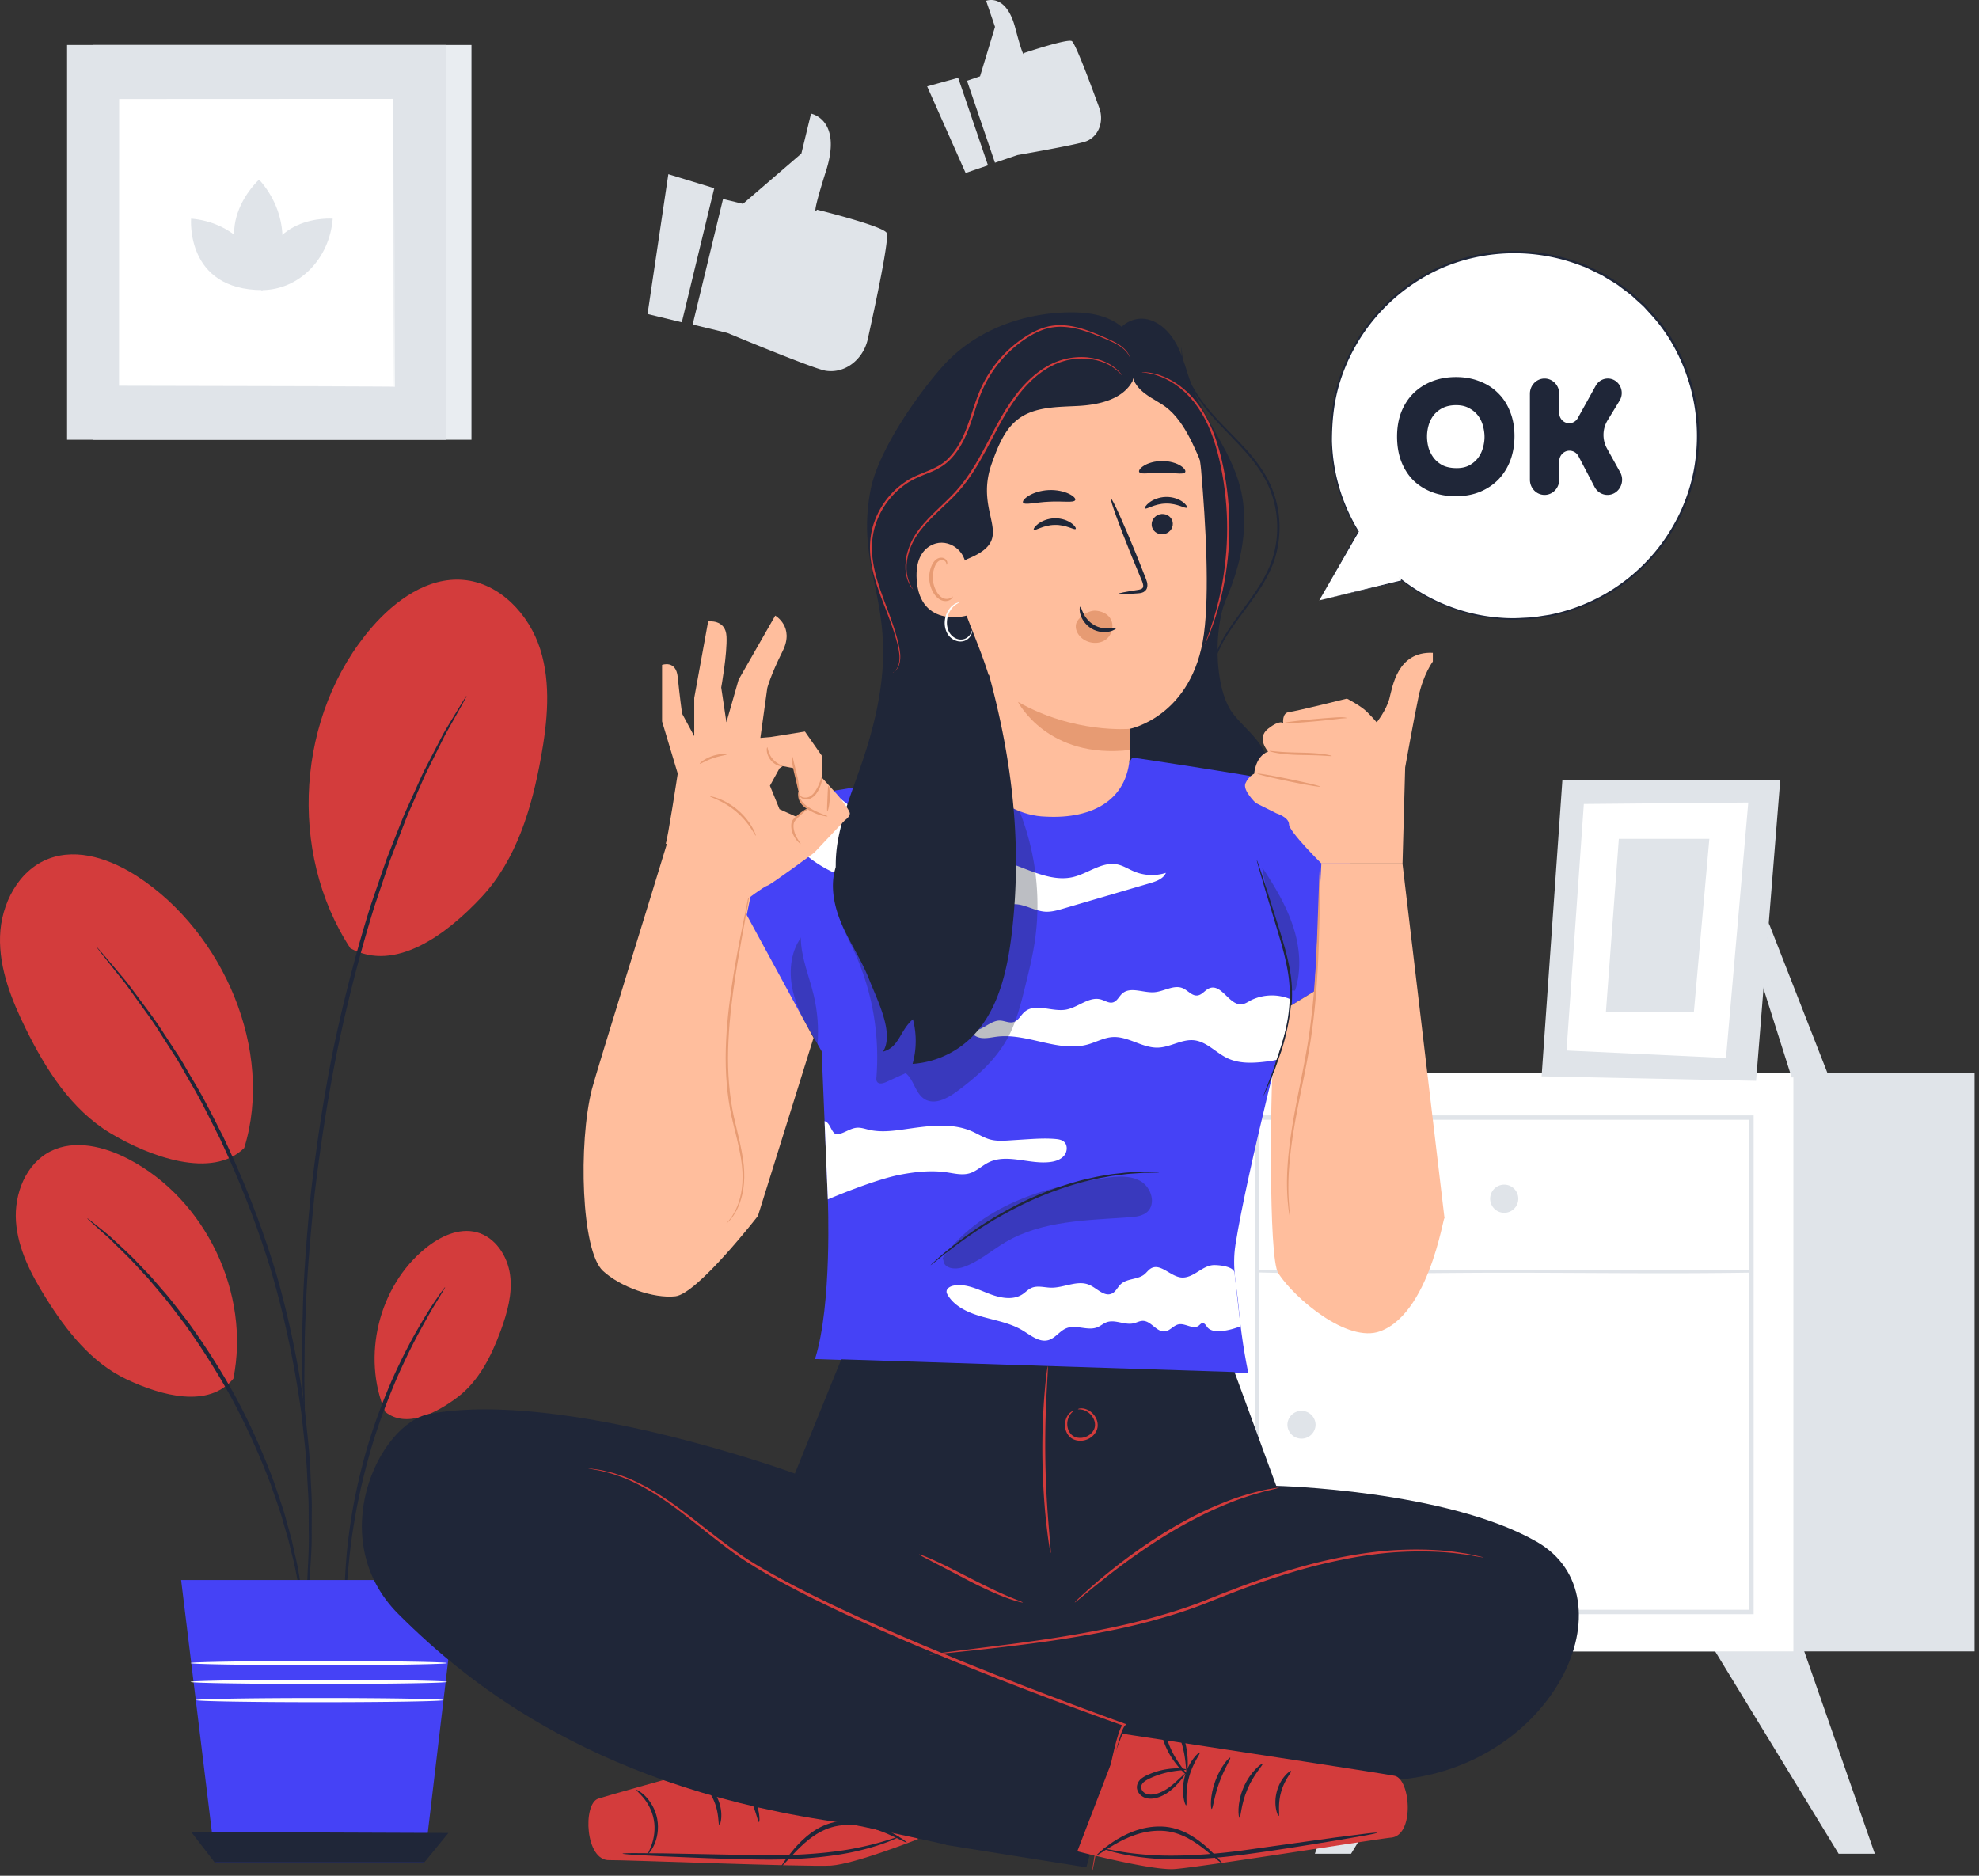 <svg width="422" height="400" fill="none" xmlns="http://www.w3.org/2000/svg"><rect width="100%" height="100%" fill="#333333" stroke="none"/><path d="M154.165 42.437l4.263 1.035 12.45-10.718 2.061-8.517s6.691 1.186 3.219 12.15c-3.473 10.963-1.948 8.328-1.948 8.328s13.993 3.444 14.859 4.94c.631 1.092-2.353 15.085-4.028 22.67-.847 3.812-4.027 6.785-7.773 6.823-.536 0-1.054-.038-1.553-.16-3.491-.847-20.646-7.999-20.646-7.999L147.7 69.21l6.475-26.763-.01-.01zm-11.65-5.289l-4.432 29.813 7.303 1.77 6.916-28.6-9.787-2.983zm63.682-19.922l2.786-.95 3.19-10.54-1.892-5.562s4.216-1.731 6.193 5.722c1.976 7.453 1.891 5.411 1.891 5.411s9.157-3.077 10.182-2.54c.753.385 4.094 9.381 5.873 14.275.894 2.465.16 5.289-1.948 6.653a4.221 4.221 0 01-.941.47c-2.278.782-14.559 2.9-14.559 2.9l-4.808 1.637-5.957-17.466-.01-.01zm-8.498 1.195l8.206 18.464 4.771-1.628-6.361-18.661-6.616 1.825zm98.114 332.617l-15.433 44.267h7.717l27.008-44.267h-19.292zm88.534 0l15.434 44.267h-7.717l-27.008-44.267h19.291z" fill="#E0E4E9"/><path d="M421.058 228.842H297.742v123.316h123.316V228.842z" fill="#E0E4E9"/><path d="M382.419 228.842H259.103v123.316h123.316V228.842z" fill="#fff"/><path d="M373.949 344.225H267.581V237.857h106.368v106.368zm-105.427-.941h104.486V238.798H268.522v104.486z" fill="#E0E4E9"/><path d="M268.664 271.359c17.438.508 34.96.056 52.407.056 17.466 0 34.951.264 52.408-.028.32 0 .32-.489 0-.489-17.457-.292-34.942-.038-52.408-.028-17.447 0-34.969-.452-52.407.056-.282 0-.282.433 0 .442v-.009zm55.099-15.735a3.005 3.005 0 01-3.002 3.002 3.005 3.005 0 01-3.002-3.002 3.005 3.005 0 013.002-3.002 3.005 3.005 0 013.002 3.002zm-43.233 48.164a3.004 3.004 0 01-3.002 3.002 3.005 3.005 0 01-3.002-3.002 3.003 3.003 0 016.004 0zm96.637-106.961l12.893 32.965-8.018-.037-6.418-20.261 1.543-12.667z" fill="#E0E4E9"/><path d="M333.164 166.365l-4.433 63.164 45.736.96 5.147-64.124h-46.45z" fill="#E0E4E9"/><path d="M337.738 171.447l-3.689 52.577 34 1.599 4.753-54.487-35.064.311z" fill="#fff"/><path d="M345.2 178.881l-2.758 36.965h18.756l3.303-36.965H345.2z" fill="#E0E4E9"/><path d="M100.535 9.594H19.773v84.187h80.762V9.594z" fill="#E9EDF1"/><path d="M95.067 9.594H14.306v84.187h80.761V9.594z" fill="#E0E4E9"/><path d="M84.216 20.915H25.165V82.47h59.051V20.915z" fill="#fff"/><path d="M25.166 82.874s-.527.688-1.478 1.676c-.95.988-2.277 2.333-3.764 3.792a196.814 196.814 0 01-3.85 3.698c-.997.932-1.646 1.487-1.684 1.44-.047-.047.518-.677 1.468-1.666a191.75 191.75 0 013.774-3.801 174.207 174.207 0 013.858-3.708c.998-.932 1.638-1.487 1.685-1.44l-.01.01zm59.041-.15s.688.527 1.676 1.477c.988.95 2.333 2.278 3.792 3.765a196.814 196.814 0 013.698 3.848c.932.998 1.487 1.647 1.44 1.685-.047.047-.677-.518-1.666-1.468a191.75 191.75 0 01-3.801-3.774 173.96 173.96 0 01-3.708-3.858c-.932-.998-1.487-1.638-1.44-1.685l.01.01zm-.16-61.649s.528-.687 1.478-1.675 2.277-2.334 3.764-3.792a196.768 196.768 0 013.85-3.699c.997-.931 1.646-1.487 1.684-1.44.047.048-.518.678-1.468 1.666-.95.988-2.278 2.334-3.774 3.802a174.44 174.44 0 01-3.858 3.708c-.998.931-1.638 1.487-1.685 1.44l.01-.01zm-59.051.151s-.687-.527-1.675-1.478c-.988-.95-2.334-2.277-3.792-3.764a197.054 197.054 0 01-3.699-3.849c-.931-.998-1.487-1.647-1.44-1.684.047-.048.678.517 1.666 1.467.988.951 2.334 2.278 3.802 3.774a174.217 174.217 0 013.708 3.858c.931.998 1.487 1.638 1.44 1.685l-.01-.01z" fill="#E0E4E9"/><path d="M84.047 82.46s0-.103-.01-.3c0-.208 0-.49-.009-.857 0-.762-.009-1.873-.018-3.322-.01-2.908-.029-7.152-.047-12.544-.029-10.775-.057-26.143-.094-44.54l.197.197c-17.184 0-37.379.019-58.882.028l.226-.226-.028 61.555-.188-.188c17.654.037 32.353.075 42.648.094 5.148.019 9.195.038 11.97.047 1.374.01 2.438.019 3.163.019.348 0 .62 0 .818.01.188 0 .283.009.283.009s-.085 0-.264.01c-.188 0-.452 0-.8.008-.724 0-1.769.01-3.124.02-2.767.009-6.795.027-11.933.046-10.323.02-25.07.057-42.77.095h-.189v-.189c0-17.823-.019-38.96-.028-61.554v-.226h.226l58.882.028h.197v.198c-.037 18.444-.075 33.85-.094 44.662-.019 5.374-.038 9.599-.047 12.497-.01 1.43-.019 2.522-.019 3.285 0 .357 0 .64-.01.837 0 .188-.009.273-.009.273l-.047.028z" fill="#E0E4E9"/><path d="M40.75 46.625s-1.261 15.236 15.235 15.236c0-8.131-6.71-14.549-15.235-15.236z" fill="#E0E4E9"/><path d="M70.949 46.635S55.713 45.373 55.713 61.87c8.13 0 14.549-6.71 15.236-15.235z" fill="#E0E4E9"/><path d="M55.251 38.296s-12.45 11.18.678 23.574c6.107-6.475 5.59-16.62-.678-23.574z" fill="#E0E4E9"/><path d="M74.713 202.229c-13.43-20.534-11.472-49.876 4.564-68.443 4.978-5.76 11.933-10.776 19.517-10.126 7.774.668 14.032 7.331 16.394 14.756 2.362 7.434 1.543 15.48.16 23.15-1.948 10.746-5.204 21.738-12.648 29.718-7.453 7.98-18.398 16.177-27.987 10.945zm7.424 98.839c-5.053-11.801-1.393-26.736 8.554-34.847 3.087-2.523 7.124-4.471 10.973-3.445 3.943 1.045 6.559 5.044 7.105 9.091.546 4.046-.612 8.112-2.014 11.942-1.976 5.354-4.649 10.728-9.213 14.163-4.564 3.435-10.944 6.662-15.405 3.105m-32.381-7.058c3.689-18.209-5.9-38.291-22.388-46.864-5.12-2.663-11.415-4.235-16.562-1.656-5.28 2.644-7.811 9.081-7.397 14.972.414 5.891 3.247 11.321 6.38 16.327 4.376 7.011 9.75 13.834 17.222 17.353 7.481 3.529 17.475 6.221 22.745-.141m2.324-49.218c6.427-20.74-4.47-45.895-22.632-57.799-5.637-3.699-12.78-6.268-19.076-3.868C3.926 185.581.218 192.78.012 199.678c-.208 6.898 2.455 13.551 5.505 19.744 4.272 8.667 9.711 17.23 18.002 22.209 8.281 4.978 21.691 9.947 28.57 3.161" fill="#D33C3C"/><path d="M64.99 346.182s-.103-.348-.206-1.007c-.113-.752-.254-1.712-.433-2.889-.085-.64-.188-1.336-.292-2.089-.15-.762-.31-1.59-.48-2.465-.339-1.77-.687-3.793-1.27-5.985a766.869 766.869 0 00-.838-3.454c-.348-1.186-.715-2.428-1.082-3.698-.696-2.579-1.713-5.242-2.672-8.075-2.127-5.599-4.772-11.641-8.009-17.758-3.303-6.079-6.879-11.622-10.37-16.487-1.835-2.371-3.492-4.686-5.251-6.691-.857-1.016-1.685-2.004-2.485-2.945-.837-.904-1.647-1.779-2.418-2.607-1.506-1.694-3.002-3.105-4.292-4.367l-1.788-1.759c-.574-.508-1.1-.97-1.58-1.402-.885-.8-1.61-1.45-2.174-1.958-.49-.452-.744-.706-.725-.734.019-.028.301.179.837.593.593.48 1.356 1.092 2.287 1.835.5.414 1.045.856 1.638 1.346a523.7 523.7 0 011.854 1.712c1.326 1.233 2.851 2.617 4.404 4.292.79.828 1.618 1.684 2.475 2.588a681.16 681.16 0 012.54 2.936c1.798 1.995 3.483 4.31 5.346 6.681 3.548 4.875 7.17 10.437 10.493 16.553 3.265 6.146 5.9 12.244 7.99 17.89.94 2.861 1.947 5.552 2.606 8.149.358 1.29.706 2.532 1.044 3.736.273 1.214.537 2.372.781 3.492.546 2.211.857 4.253 1.149 6.041.14.885.282 1.713.404 2.485.076.762.15 1.468.217 2.108.113 1.195.197 2.155.263 2.917.047.668.066 1.016.038 1.026v-.01z" fill="#1F2638"/><path d="M64.52 349.909s-.018-.141 0-.414c.03-.32.057-.715.086-1.205l.423-4.611c.104-1.007.207-2.117.33-3.322.094-1.214.122-2.55.197-3.971.104-2.851.377-6.089.282-9.684 0-1.797-.018-3.679-.028-5.636-.019-1.958-.207-3.991-.3-6.099-.142-4.215-.716-8.695-1.224-13.41-1.29-9.391-3.303-19.649-6.362-30.16-3.162-10.493-7.067-20.186-11.114-28.769-2.145-4.234-4.103-8.29-6.286-11.913-1.063-1.817-2.014-3.623-3.068-5.28-1.063-1.647-2.08-3.228-3.049-4.733-1.873-3.068-3.868-5.637-5.514-7.962-.838-1.157-1.59-2.249-2.334-3.218-.763-.95-1.459-1.816-2.09-2.607-1.213-1.534-2.164-2.748-2.87-3.632a88.876 88.876 0 00-.734-.96c-.16-.216-.235-.339-.225-.348.009-.01.112.084.291.291.217.245.48.537.8.904.734.866 1.732 2.042 3.002 3.529.65.781 1.374 1.637 2.155 2.569.762.96 1.534 2.042 2.4 3.181 1.684 2.305 3.717 4.856 5.637 7.914.988 1.506 2.023 3.087 3.105 4.724 1.073 1.647 2.042 3.454 3.124 5.27 2.221 3.614 4.207 7.679 6.38 11.923 4.104 8.602 8.047 18.332 11.228 28.862 3.077 10.559 5.072 20.873 6.324 30.312.489 4.743 1.035 9.232 1.148 13.476.084 2.117.254 4.159.254 6.126l-.028 5.656c.056 3.604-.255 6.851-.414 9.702-.095 1.431-.151 2.757-.274 3.971-.15 1.214-.282 2.315-.404 3.322a609.14 609.14 0 01-.593 4.593c-.066.48-.132.875-.179 1.195-.047.263-.075.405-.094.405l.019.009z" fill="#1F2638"/><path d="M99.472 148.457s-.047.141-.17.386c-.15.291-.348.64-.574 1.082-.555.997-1.327 2.371-2.296 4.093-.49.894-1.082 1.864-1.656 2.965-.555 1.11-1.158 2.324-1.798 3.613-.649 1.299-1.336 2.682-2.07 4.151-.696 1.486-1.365 3.086-2.108 4.752-.715 1.675-1.525 3.406-2.268 5.242l-2.23 5.778c-.386.997-.772 2.014-1.177 3.049-.357 1.044-.715 2.117-1.082 3.19-.724 2.164-1.477 4.385-2.249 6.672a338.666 338.666 0 00-7.82 30.33c-2.202 10.898-3.755 21.39-4.894 30.961-.978 9.58-1.703 18.238-1.9 25.521-.189 3.642-.226 6.936-.236 9.834-.047 2.899-.056 5.393.01 7.425.028 1.986.047 3.548.066 4.696v1.224c0 .273-.02.414-.029.414-.019 0-.037-.141-.056-.414-.019-.33-.047-.725-.085-1.224-.056-1.148-.132-2.71-.235-4.696-.122-2.042-.16-4.535-.16-7.434a188.55 188.55 0 01.103-9.853c.123-7.302.781-15.979 1.713-25.597 1.101-9.598 2.626-20.11 4.837-31.045 2.287-10.907 5.016-21.183 7.905-30.406.781-2.286 1.543-4.507 2.287-6.681.376-1.082.743-2.146 1.1-3.2.405-1.035.81-2.051 1.196-3.049l2.287-5.778c.762-1.844 1.59-3.566 2.334-5.241.762-1.657 1.449-3.257 2.164-4.743.753-1.459 1.468-2.833 2.136-4.132.668-1.279 1.29-2.484 1.864-3.585.592-1.092 1.204-2.052 1.722-2.927 1.035-1.694 1.844-3.039 2.437-4.018.263-.414.48-.753.65-1.035.15-.226.234-.348.244-.339l.038.019zm-4.564 126.007c.047.038-.462.922-1.43 2.503-.98 1.572-2.335 3.887-3.906 6.795-1.59 2.898-3.332 6.437-5.082 10.436-1.713 4.018-3.435 8.507-4.931 13.326-1.477 4.827-2.588 9.504-3.444 13.786-.81 4.291-1.365 8.197-1.685 11.49-.33 3.294-.527 5.967-.602 7.811-.094 1.854-.179 2.87-.235 2.87-.057 0-.094-1.025-.104-2.879-.028-1.854.066-4.546.33-7.858.244-3.313.743-7.246 1.515-11.585a128.42 128.42 0 013.397-13.899 129.729 129.729 0 015.035-13.391c1.806-4.009 3.613-7.538 5.288-10.418 1.656-2.879 3.096-5.157 4.17-6.672 1.053-1.524 1.665-2.352 1.712-2.324l-.028.009z" fill="#1F2638"/><path d="M38.623 336.932h58.976l-7.133 60.237H45.973l-7.35-60.237z" fill="#4542F6"/><path d="M40.778 390.666l5.007 6.503h44.681l5.148-6.296-54.836-.207z" fill="#1F2638"/><path d="M95.303 354.652c0 .244-12.243.442-27.329.442-15.085 0-27.337-.198-27.337-.442 0-.245 12.233-.443 27.337-.443s27.329.198 27.329.443zm0 4.009c0 .244-12.243.442-27.329.442-15.085 0-27.337-.198-27.337-.442 0-.245 12.233-.443 27.337-.443s27.329.198 27.329.443zm-.733 3.886c0 .245-11.811.443-26.379.443-14.567 0-26.378-.198-26.378-.443 0-.244 11.81-.442 26.378-.442s26.378.198 26.378.442zm186.753-234.53l8.3-14.633a39.003 39.003 0 01-5.797-20.496c0-21.616 17.523-39.148 39.148-39.148 21.626 0 39.148 17.522 39.148 39.148 0 21.625-17.522 39.148-39.148 39.148-9.024 0-17.334-3.068-23.959-8.197v.019l-17.692 4.169v-.01z" fill="#fff"/><path d="M281.323 128.017c.847-.207 6.428-1.562 17.683-4.291l-.066.188v-.019l-.584-.734.744.565a40.428 40.428 0 008.027 4.781c3.134 1.374 6.71 2.484 10.662 2.992 1.976.245 4.028.395 6.145.292 1.054-.066 2.136-.094 3.219-.188 1.073-.17 2.164-.339 3.275-.509a39.388 39.388 0 0013.043-5.156 39.345 39.345 0 0011.132-10.427c3.087-4.31 5.43-9.411 6.522-14.963a39.464 39.464 0 00-.471-17.212c-1.468-5.722-4.197-11.302-8.29-15.904l-1.581-1.741c-.518-.583-1.139-1.063-1.704-1.6-.593-.508-1.12-1.082-1.75-1.534l-1.854-1.392c-.602-.49-1.261-.876-1.92-1.27-.658-.396-1.308-.8-1.957-1.196-.687-.33-1.374-.668-2.052-.997-.687-.32-1.355-.697-2.07-.923a39.654 39.654 0 00-17.344-2.682c-5.731.405-11.217 2.042-15.932 4.687a39.544 39.544 0 00-11.801 10.04 39.49 39.49 0 00-6.643 12.555c-1.356 4.328-1.723 8.629-1.732 12.61.104 3.99.809 7.679 1.854 10.916a39.81 39.81 0 003.849 8.394l.038.057-.038.056c-5.364 9.307-7.99 13.852-8.404 14.577.405-.734 2.965-5.308 8.206-14.69v.122a40.081 40.081 0 01-3.924-8.422 38.98 38.98 0 01-1.92-11.001c-.019-4.018.348-8.357 1.704-12.733a39.842 39.842 0 016.672-12.694 39.656 39.656 0 0111.913-10.173c4.762-2.682 10.314-4.348 16.111-4.762a39.891 39.891 0 0117.551 2.7c.734.236 1.402.613 2.099.933.687.338 1.383.668 2.079 1.007.659.404 1.327.8 1.986 1.204.668.395 1.336.8 1.948 1.29l1.882 1.401c.64.452 1.176 1.036 1.779 1.553.574.546 1.195 1.035 1.722 1.619l1.6 1.76c4.14 4.658 6.907 10.314 8.394 16.101a39.973 39.973 0 01.461 17.419c-1.11 5.609-3.491 10.775-6.616 15.132a39.53 39.53 0 01-11.274 10.531 39.595 39.595 0 01-13.193 5.185c-1.12.169-2.221.339-3.313.499-1.091.094-2.183.113-3.246.178-2.136.104-4.216-.056-6.202-.31-3.981-.527-7.585-1.666-10.737-3.068a40.304 40.304 0 01-8.056-4.856l.17-.169v.019l.131.15-.188.038a23440.752 23440.752 0 00-17.739 4.056v.009zm-20.028.169c-2.475 6.154-2.399 18.896 1.713 24.11 2.146 2.72 5.072 4.893 6.597 8.008 2.004 4.084 1.148 9.176-1.365 12.968-2.503 3.792-6.446 6.437-10.596 8.31-4.621 2.079-10.276 3.227-14.586.564-3.294-2.033-5.035-5.844-6.089-9.57-2.955-10.437-1.882-21.682 1.186-32.081 3.068-10.399 8.055-20.12 13.005-29.756" fill="#1F2638"/><path d="M275.025 214.603l22.059-13.466s-16.723-32.279-19.273-33.436c-2.551-1.158-36.334-6.155-36.334-6.155-10.286 16.168-23.16 12.187-36.137 1.393-1.158.235-21.578 4.884-26.914 5.581-5.345.696-20.656 25.173-20.656 25.173l17.437 30.49 1.318 31.582s.95 22.463-2.739 34.057l92.422 3.002s-1.393-6.051-2.137-14.596c-.338-3.924-1.411-7.839-.611-12.883 2.55-16.026 11.565-50.751 11.565-50.751v.009z" fill="#4542F6"/><path d="M168.554 178.072c1.383 4.648 13.193 11.537 17.306 8.958 1.308-.818 2.437-2.042 3.952-2.343 1.901-.367 3.699.838 5.543 1.44 4.301 1.421 9.834-.169 12.94 3.134 1.524 1.618 2.503 4.394 4.733 4.329.8-.019 1.534-.452 2.315-.65 2.503-.611 4.922 1.29 7.491 1.468 1.336.094 2.663-.291 3.952-.668 6.145-1.797 12.291-3.604 18.436-5.401 1.336-.396 2.842-.923 3.397-2.203a9.871 9.871 0 01-6.738-.282c-1.214-.499-2.334-1.251-3.614-1.515-3.256-.668-6.22 1.929-9.457 2.691-3.407.8-6.917-.479-10.183-1.731-5.571-2.146-11.142-4.282-16.722-6.428-4.611-1.769-9.336-3.613-13.006-6.916-1.157-1.045-5.533 1.157-6.907.395-1.374-.762-4.526-3.51-4.526-3.51-.292-.207-2.833 2.08-3.944 3.284-1.195 1.299-4.968 5.938-4.968 5.938v.01zm7.961 77.702c4.103-1.741 11.142-4.46 15.518-5.288 3.237-.612 6.559-.96 9.825-.49 1.628.235 3.312.678 4.893.207 1.497-.442 2.645-1.628 4.037-2.315 4-1.967 8.78.49 13.203-.094 1.092-.141 2.221-.517 2.927-1.364.706-.847.781-2.268-.056-2.974-.48-.405-1.148-.508-1.77-.565-2.108-.188-4.225-.056-6.333.076-1.129.075-2.268.141-3.397.216-1.412.094-2.851.179-4.225-.188-1.365-.367-2.56-1.158-3.859-1.732-4.536-1.995-9.74-1.101-14.643-.414-2.446.348-4.959.631-7.368.066-.828-.198-1.666-.489-2.513-.433-1.44.094-2.644 1.148-4.065 1.383-1.421.236-1.506-2.493-2.861-2.776l.697 16.657-.01.028zm89.994-42.319c-.527.282-1.054.621-1.647.706-2.663.367-4.3-4.32-6.851-3.463-.997.329-1.628 1.468-2.672 1.59-1.167.132-2.014-1.054-3.087-1.534-1.91-.847-4.009.678-6.098.838-2.353.188-5.101-1.28-6.86.291-.687.621-1.083 1.638-1.977 1.882-.847.226-1.665-.367-2.503-.611-2.55-.762-4.903 1.703-7.528 2.155-2.983.517-6.559-1.506-8.827.499-.81.705-1.299 1.853-2.334 2.155-.96.272-1.958-.32-2.955-.33-2.296 0-4.404 3.021-6.343 1.788.207 1.092 1.355 1.798 2.456 1.929 1.111.132 2.212-.15 3.322-.282 6.503-.8 13.109 3.435 19.414 1.647 1.732-.489 3.369-1.421 5.167-1.553 3.369-.245 6.418 2.372 9.787 2.24 2.625-.094 5.063-1.854 7.679-1.562 2.691.31 4.63 2.663 7.076 3.82 2.927 1.393 6.353.989 9.571.556l.922-.217c1.431-4.188 2.701-8.413 3.228-12.789-2.804-1.317-6.23-1.223-8.959.235l.019.01zm-7.576 56.322c-1.28 0-2.428.744-3.51 1.421-1.082.687-2.287 1.365-3.567 1.224-2.315-.254-4.385-3.087-6.408-1.948-.556.32-.923.884-1.421 1.289-1.412 1.148-3.661.828-5.007 2.061-.696.64-1.073 1.637-1.929 2.033-1.609.752-3.134-1.111-4.762-1.836-2.541-1.138-5.43.631-8.215.575-1.412-.029-2.908-.518-4.197.065-.697.32-1.224.904-1.854 1.327-2.127 1.421-4.988.763-7.369-.179-2.381-.941-4.865-2.145-7.378-1.646-.696.141-1.486.574-1.477 1.289 0 .273.141.527.282.762 1.497 2.447 4.339 3.708 7.096 4.508 3.021.875 6.211 1.383 8.893 3.021 1.703 1.035 3.501 2.559 5.42 2.042 1.515-.414 2.447-1.995 3.915-2.56 2.07-.8 4.527.649 6.578-.198.687-.282 1.261-.809 1.957-1.063 1.817-.659 3.84.668 5.722.235.678-.15 1.308-.527 1.995-.527 1.788 0 2.955 2.475 4.734 2.24 1.101-.151 1.835-1.308 2.926-1.506 1.44-.263 3.068 1.186 4.235.301.264-.197.48-.517.809-.545.462-.047.744.461 1.026.837 1.261 1.675 5.148.593 7.105-.169l-1.27-11.255c.019-1.468-3.059-1.798-4.339-1.798h.01z" fill="#fff"/><path d="M179.649 178.467c-1.75 5.533-2.437 11.594-.696 17.127.809 2.56 2.108 4.931 3.227 7.378a54.34 54.34 0 014.706 26.773c-.029.31-.047.649.113.913.376.611 1.298.386 1.948.094 1.392-.631 2.785-1.271 4.178-1.901 1.797 1.468 2.07 4.376 4.075 5.562 2.117 1.251 4.771-.151 6.756-1.6 4.376-3.2 8.536-6.936 11.067-11.726 1.741-3.294 2.654-6.945 3.548-10.558.791-3.191 1.581-6.381 2.07-9.627 1.93-12.733-.922-26.134-7.867-36.984" fill="#1F2638" opacity=".3"/><path d="M268.014 183.426s.085.16.207.489c.132.377.292.857.49 1.44.433 1.318 1.016 3.124 1.722 5.317l2.494 7.905c.903 2.983 1.91 6.296 2.371 9.89.452 3.614.16 7.105-.499 10.173-.63 3.078-1.552 5.75-2.371 7.971a100.511 100.511 0 01-2.117 5.176c-.255.564-.462 1.016-.622 1.383-.15.311-.235.48-.244.471-.019 0 .037-.179.16-.508.141-.377.32-.847.536-1.421.471-1.233 1.176-3.002 1.967-5.223.772-2.221 1.656-4.894 2.249-7.943.621-3.039.894-6.474.452-10.022-.461-3.548-1.44-6.842-2.325-9.825-.894-2.973-1.703-5.655-2.399-7.933-.65-2.211-1.186-4.028-1.572-5.364-.16-.593-.301-1.082-.405-1.468-.084-.339-.122-.517-.112-.517l.018.009z" fill="#1F2638"/><path d="M276.155 211.253c1.468-4.461 1.026-9.392-.461-13.843-1.478-4.461-3.943-8.517-6.541-12.431 1.299 8.911 5.374 17.277 6.183 26.246m-74.315 57.037c3.82-5.383 9.401-9.363 15.442-12.027 6.042-2.663 12.563-4.074 19.104-5.015 2.588-.377 5.401-.64 7.669.668s3.341 4.856 1.374 6.578c-.997.866-2.409 1.016-3.717 1.11-9.053.659-18.614.687-26.444 5.289-3.096 1.816-5.844 4.329-9.26 5.42-1.552.499-3.849.217-3.999-1.402" fill="#1F2638" opacity=".3"/><path d="M247.17 250.015s-.189.028-.546.047c-.414 0-.932.019-1.572.038-.348 0-.724 0-1.129.009-.414.028-.866.057-1.346.085-.96.075-2.061.113-3.265.292-.603.075-1.233.15-1.892.235-.659.094-1.327.235-2.032.357-1.412.217-2.89.612-4.452.979a74.905 74.905 0 00-9.853 3.416c-3.397 1.478-6.521 3.143-9.288 4.771-1.364.838-2.672 1.628-3.849 2.447a75.384 75.384 0 00-3.256 2.277c-.997.697-1.854 1.393-2.616 1.977a48.93 48.93 0 00-1.938 1.543c-.499.395-.904.725-1.224.979-.282.216-.433.329-.452.32-.009-.01.123-.151.386-.396.311-.272.687-.621 1.167-1.054a35.328 35.328 0 011.892-1.609c.753-.602 1.6-1.327 2.588-2.042.978-.734 2.042-1.534 3.237-2.334 1.167-.837 2.475-1.637 3.849-2.493 2.766-1.657 5.9-3.351 9.326-4.838a71.592 71.592 0 019.937-3.397c1.581-.357 3.068-.734 4.489-.941.706-.113 1.393-.244 2.052-.329.658-.075 1.298-.141 1.91-.207 1.214-.16 2.324-.17 3.284-.217.49-.018.932-.047 1.355-.047.414.01.791.019 1.139.029.64.018 1.157.037 1.572.056.357.019.545.038.545.056l-.018-.009z" fill="#1F2638"/><path d="M170.832 199.895c-2.4 3.322-2.673 7.801-1.685 11.772s3.096 7.557 5.176 11.086c.282-3.52.01-7.086-.809-10.521-.979-4.122-2.757-8.14-2.748-12.375" fill="#1F2638" opacity=".3"/><path d="M237.873 72.654c.047-3.002 3.482-5.129 6.437-4.63 2.964.5 5.279 2.908 6.663 5.571 1.383 2.663 2.051 5.637 3.096 8.451 2.814 7.576 8.375 14.012 10.389 21.833 1.421 5.495.969 11.349-.508 16.826-1.477 5.477-3.971 10.624-6.653 15.631-1.619 3.03-3.332 6.041-4.376 9.307-1.054 3.265-1.412 6.869-.301 10.125.15.443.32.932.131 1.356-.291.649-1.204.668-1.891.498-3.454-.884-5.844-4.281-6.437-7.801-.593-3.52.311-7.114 1.572-10.455 1.261-3.341 2.879-6.55 3.811-9.994 2.042-7.538.621-15.509.273-23.301-.198-4.395-.057-8.836-.932-13.146-.875-4.31-2.927-8.602-6.568-11.067-1.421-.96-3.059-1.628-4.254-2.861-1.195-1.223-1.797-3.313-.715-4.64" fill="#1F2638"/><path d="M240.96 159.937s-.104-4.554-.094-4.498c0 0 13.476-2.569 15.866-20.289 1.186-8.818.405-23.197-.612-34.951-.922-10.578-8.243-23.404-18.774-22.04l-32.758 9.11c-3.2.414-4.254 3.152-4.113 6.37l-.235 1.516 2.729 50.525.932 8.442c.48 9.598 8.827 19.752 19.132 20.025 9.937.527 18.059-3.566 17.917-14.2l.01-.01z" fill="#FFBE9D"/><path d="M250.088 111.595c.066 1.195-.885 2.24-2.127 2.334-1.242.094-2.315-.791-2.381-1.986-.065-1.195.885-2.239 2.127-2.334 1.242-.094 2.315.791 2.381 1.986zm2.992-3.35c-.273.301-2.023-.932-4.451-.866-2.437.028-4.197 1.327-4.46 1.035-.132-.132.141-.668.903-1.251.753-.584 2.051-1.167 3.567-1.196 1.515-.028 2.804.499 3.557 1.054.762.556 1.026 1.083.894 1.224h-.01zm-23.705 4.555c-.273.301-2.023-.932-4.461-.866-2.437.028-4.197 1.327-4.46 1.035-.132-.131.141-.668.903-1.251.753-.584 2.052-1.167 3.567-1.195 1.515-.029 2.804.498 3.557 1.054.762.555 1.026 1.082.894 1.223zm9.128 13.833c-.019-.141 1.496-.433 3.943-.809.621-.075 1.205-.217 1.299-.64.132-.452-.141-1.12-.461-1.835-.621-1.496-1.271-3.059-1.948-4.696-2.71-6.681-4.696-12.187-4.423-12.29.273-.104 2.691 5.223 5.401 11.914.65 1.646 1.28 3.218 1.873 4.724.254.705.678 1.496.377 2.437-.16.471-.603.819-.998.932-.395.131-.743.15-1.054.169-2.465.188-3.999.235-4.009.104v-.01z" fill="#1F2638"/><path d="M240.866 155.43s-11.857 1.044-23.79-5.75c0 0 6.258 12.318 23.894 10.248l-.094-4.498h-.01z" fill="#E79B73"/><path d="M229.282 106.636c-.283.649-2.692.179-5.562.348-2.88.113-5.232.8-5.571.188-.151-.292.292-.894 1.261-1.477.96-.584 2.475-1.101 4.197-1.186 1.722-.085 3.275.292 4.291.772 1.026.489 1.515 1.035 1.393 1.345l-.009.01zm23.432-5.91c-.499.565-2.494.038-4.884.066-2.391-.038-4.405.48-4.884-.094-.208-.273.094-.838.969-1.383.856-.546 2.305-1.007 3.943-.998 1.637 0 3.077.47 3.915 1.016.856.546 1.148 1.111.931 1.384l.01.009z" fill="#1F2638"/><path d="M236.687 131.753c-.677-.951-1.873-1.44-3.04-1.525-1.101-.075-2.597.64-3.491 1.675a2.984 2.984 0 00-.056.057c-.038.047-.094.084-.132.131l.047-.018c-.329.367-.565.828-.602 1.317-.085 1.101.564 2.155 1.449 2.823 1.402 1.054 3.491 1.214 4.912.198 1.431-1.017 1.92-3.228.904-4.649l.009-.009z" fill="#E79B73"/><path d="M230.363 129.391c.141-.01.254.564.64 1.364.377.791 1.101 1.817 2.23 2.494 1.13.668 2.381.828 3.256.781.885-.037 1.45-.207 1.506-.085.057.104-.433.509-1.421.734-.96.226-2.456.179-3.821-.63-1.355-.819-2.117-2.108-2.371-3.058-.273-.97-.141-1.6-.028-1.6h.009zm11.01-50.959c-.32 1.76.622 3.539 1.92 4.772 1.299 1.232 2.917 2.042 4.433 2.992 4.705 2.936 7.029 9.354 9.231 14.445 3.877-7.378-2.089-16.948-7.011-22.717-.884-1.044-1.863-2.051-3.077-2.672-1.214-.63-2.719-.828-3.952-.236" fill="#1F2638"/><path d="M256.967 137.362s.057-.236.207-.65c.17-.461.395-1.073.668-1.835.537-1.609 1.337-3.933 2.033-6.879 1.43-5.863 2.475-14.304 1.289-23.479-.583-4.574-1.571-8.903-3.049-12.61-1.477-3.708-3.595-6.71-5.881-8.658-2.268-1.995-4.583-2.965-6.193-3.407-1.637-.433-2.587-.423-2.578-.48 0-.019.235-.019.687 0 .452.028 1.11.104 1.939.292 1.656.395 4.027 1.327 6.37 3.322 2.372 1.957 4.555 5.006 6.08 8.752 1.524 3.754 2.522 8.102 3.115 12.713 1.195 9.251.084 17.749-1.44 23.63-.753 2.955-1.6 5.27-2.193 6.861-.32.79-.583 1.392-.762 1.806-.179.415-.282.622-.301.612l.009.01z" fill="#D33C3C"/><path d="M258.557 150.066s-.037-.066-.084-.207c-.057-.17-.123-.377-.207-.622a11.479 11.479 0 01-.405-2.493c-.17-2.193.376-5.44 2.117-8.969 1.666-3.585 4.715-7.18 7.623-11.415 1.44-2.126 2.814-4.46 3.689-7.105.866-2.635 1.223-5.542.997-8.488a21.53 21.53 0 00-2.324-8.225c-1.28-2.475-2.964-4.602-4.677-6.512-3.454-3.811-6.917-6.983-9.176-10.21-2.324-3.172-3.528-6.202-3.914-8.357-.405-2.164-.217-3.388-.217-3.388.066 0-.056 1.224.405 3.35.442 2.118 1.675 5.082 4.009 8.197 2.268 3.171 5.731 6.286 9.232 10.107 1.731 1.92 3.453 4.075 4.771 6.597a21.755 21.755 0 012.381 8.403 22.404 22.404 0 01-1.026 8.677c-.904 2.701-2.315 5.072-3.774 7.208-2.955 4.254-6.004 7.792-7.679 11.312-1.75 3.472-2.343 6.644-2.23 8.808.066 2.174.583 3.313.499 3.332h-.01zm-20.025-80.884c-3.021-2.146-6.917-2.626-10.615-2.57-9.976.142-20.101 3.953-26.774 11.369-5.618 6.239-13.927 18.266-15.508 26.519-3.83 20.091 8.865 25.719-1.478 57.084-1.863 5.656-4.216 11.171-5.364 17.014-.404 2.061-.621 4.198-.574 6.315-1.214 3.67-.47 7.914 1.026 11.566 1.76 4.291 4.442 8.149 6.126 12.469 1.685 4.319 5.393 11.405 2.918 15.32 3.491-.932 3.613-4.574 6.38-6.898a18.2 18.2 0 01-.075 9.505A19.86 19.86 0 00206.319 222c6.456-5.684 8.489-14.822 9.477-23.366 2.164-18.69.047-36.598-4.903-54.742l-.075.085c-3.605-11.603-10.418-22.322-4.292-24.872 10.662-4.451.923-9.138 4.988-20.355 1.27-3.5 2.682-7.209 5.674-9.43 3.558-2.644 8.376-2.512 12.799-2.757 4.432-.245 9.457-1.402 11.537-5.326l.273-2.343c1.562-3.36-.235-7.557-3.265-9.703v-.01z" fill="#1F2638"/><path d="M190.406 143.459s.367-.188.781-.79c.424-.593.715-1.685.593-3.068-.301-2.776-1.703-6.625-3.538-11.293-.876-2.352-1.864-4.95-2.391-7.886-.536-2.908-.527-6.239.687-9.401 1.167-3.152 3.36-6.126 6.399-8.196 3.002-2.165 7.105-2.494 9.618-5.44 2.588-2.795 3.736-6.455 4.856-9.862.565-1.713 1.139-3.416 1.882-4.997a25.598 25.598 0 012.626-4.414 26.039 26.039 0 016.926-6.436c1.261-.791 2.559-1.44 3.896-1.845a11.368 11.368 0 013.952-.47c2.55.131 4.743.922 6.597 1.637 1.854.762 3.435 1.43 4.677 2.108 1.242.687 2.061 1.468 2.475 2.09.414.62.499 1.015.499 1.015-.028.01-.151-.367-.574-.96-.433-.592-1.252-1.326-2.485-1.976-1.232-.64-2.832-1.289-4.686-2.023-1.854-.696-4.028-1.44-6.512-1.553a11.102 11.102 0 00-3.83.48c-1.29.405-2.56 1.045-3.793 1.826a25.57 25.57 0 00-6.785 6.361 25.1 25.1 0 00-2.569 4.339c-.734 1.562-1.289 3.237-1.854 4.95-1.11 3.397-2.268 7.142-4.95 10.04-1.308 1.469-3.058 2.447-4.799 3.125-1.741.696-3.435 1.355-4.903 2.372-2.955 2.004-5.091 4.893-6.249 7.961-1.185 3.068-1.223 6.296-.705 9.166.498 2.889 1.458 5.477 2.315 7.829 1.788 4.687 3.152 8.564 3.397 11.397.094 1.421-.236 2.54-.706 3.143a2.485 2.485 0 01-.612.593c-.16.103-.244.15-.254.141l.019.037z" fill="#D33C3C"/><path d="M205.943 120.639c-.264-3.755-4.414-6.173-7.632-4.216-1.769 1.073-3.087 3.181-2.842 7.161.668 10.625 11.198 7.764 11.198 7.463 0-.188-.414-6.013-.724-10.399v-.009z" fill="#FFBE9D"/><path d="M203.176 127.217c-.047-.028-.179.141-.48.301a1.82 1.82 0 01-1.383.113c-1.148-.339-2.202-2.061-2.381-3.981a6.206 6.206 0 01.348-2.682c.273-.8.744-1.374 1.299-1.505a.928.928 0 011.12.442c.16.292.103.508.16.517.028.029.216-.188.103-.63a1.176 1.176 0 00-.461-.64c-.263-.188-.649-.273-1.044-.207-.819.104-1.506.913-1.835 1.769a6.256 6.256 0 00-.452 3.002c.197 2.136 1.421 4.075 2.992 4.423.763.151 1.365-.113 1.675-.386.311-.282.358-.527.32-.546l.019.01z" fill="#E79B73"/><path d="M207.222 134.473s.076.216-.019.592c-.094.367-.376.904-.959 1.299-.565.414-1.506.602-2.391.273-.884-.292-1.712-1.054-2.089-2.061-.395-.997-.386-2.042-.179-2.927a4.917 4.917 0 011.101-2.117c.951-1.035 1.892-1.101 1.882-1.054.038.085-.818.273-1.618 1.28a4.901 4.901 0 00-.922 1.995c-.17.809-.16 1.76.188 2.644.339.885 1.035 1.534 1.788 1.817.762.301 1.524.178 2.051-.142.537-.31.828-.752.97-1.072.141-.32.16-.527.197-.527z" fill="#fff"/><path d="M239.304 80.06c-.057.057-.659-.856-2.249-1.91-1.581-1.007-4.311-1.967-7.698-1.618-1.685.15-3.501.668-5.261 1.58-1.75.942-3.454 2.25-4.997 3.878-1.553 1.618-2.945 3.538-4.244 5.618-1.289 2.08-2.466 4.338-3.68 6.653-1.214 2.315-2.427 4.564-3.801 6.635-1.356 2.07-2.889 3.933-4.527 5.514-1.619 1.59-3.228 3.011-4.62 4.461-1.393 1.43-2.57 2.898-3.369 4.385-1.619 2.993-1.798 5.9-1.346 7.726.442 1.854 1.242 2.654 1.167 2.692-.01.009-.179-.198-.471-.612-.254-.433-.649-1.092-.875-2.033-.518-1.854-.386-4.846 1.223-7.933.8-1.543 1.986-3.04 3.379-4.498 1.393-1.468 3.002-2.908 4.592-4.498 1.609-1.572 3.106-3.407 4.442-5.459 1.346-2.042 2.55-4.29 3.764-6.596s2.39-4.574 3.708-6.682c1.317-2.089 2.729-4.037 4.329-5.674 1.581-1.647 3.331-2.984 5.138-3.925 1.816-.922 3.689-1.43 5.411-1.562 3.473-.32 6.258.725 7.839 1.798.791.555 1.336 1.072 1.666 1.458.329.386.489.593.48.612v-.01z" fill="#D33C3C"/><path d="M159.229 195.095l1.976-9.542-18.181-8.291s-.17.555-.471 1.562c-2.597 8.649-15.555 50.328-16.336 53.443-2.927 11.566-2.278 34.452 2.343 38.743 3.689 3.426 10.775 5.948 15.461 5.43 4.687-.517 17.598-17.146 17.598-17.146l11.857-37.962-14.247-26.218v-.019z" fill="#FFBE9D"/><path d="M160.029 189.421s-.019.254-.094.743c-.085.527-.207 1.224-.348 2.099-.339 1.873-.81 4.489-1.393 7.707-.584 3.256-1.271 7.133-1.854 11.462-.583 4.329-1.073 9.11-1.101 14.144 0 5.035.536 9.816 1.59 14.05 1.026 4.235 1.977 8.122 1.873 11.481-.047 3.35-.979 5.985-1.957 7.566-.97 1.609-1.826 2.221-1.826 2.221-.056-.047.762-.715 1.656-2.324.904-1.591 1.769-4.188 1.769-7.472.057-3.294-.912-7.133-1.966-11.378-1.083-4.253-1.638-9.09-1.638-14.153.019-5.063.537-9.872 1.139-14.201.612-4.338 1.336-8.215 1.967-11.462.64-3.209 1.167-5.815 1.543-7.679.188-.866.329-1.562.442-2.079.104-.48.17-.725.189-.725h.009z" fill="#E79B73"/><path d="M178.822 169.771l-3.52-3.896v-4.63l-3.66-5.241-7.284 1.167-2.221.188 1.477-10.634s.678-2.691 3.275-7.877c2.598-5.194-1.581-7.566-1.581-7.566l-7.81 13.664-2.598 9.082-1.11-7.416s1.317-7.208 1.129-10.916c-.188-3.708-3.915-3.172-3.915-3.172l-2.964 16.309v8.159l-2.597-4.818s-.556-4.075-.923-7.783-3.34-2.597-3.34-2.597v12.045l3.34 11.124s-2.192 14.351-2.559 14.906l17.165 12.027s3.745-2.842 4.488-3.021c.744-.179 10.013-7.049 10.013-7.049l6.484-6.86s1.111-.743 1.111-1.487c0-.743-2.409-3.708-2.409-3.708h.009zm-8.893 4.452l-3.708-1.666-2.042-5.006 1.515-2.748.527-.96.678-.471 2.475.471s1.11 3.519.922 5.194c-.188 1.666 2.042 3.341 2.042 3.341l-2.409 1.854v-.009z" fill="#FFBE9D"/><path d="M166.899 163.363c0 .056-.339.085-.857-.075-.508-.16-1.167-.546-1.694-1.186-.517-.64-.771-1.365-.828-1.892-.056-.536.038-.856.094-.847.142 0 .142 1.29 1.111 2.428.932 1.167 2.202 1.431 2.164 1.563l.01.009zm9.543 9.608c-.142-.018-.057-1.223 0-2.7.065-1.478.094-2.682.235-2.692.132-.009.329 1.205.254 2.72-.066 1.506-.367 2.701-.499 2.682l.01-.01zm-5.722 7.011s-.471-.301-1.007-1.016c-.509-.716-1.139-1.882-.96-3.341a1.89 1.89 0 01.461-.979c.216-.244.442-.452.659-.649.432-.386.846-.706 1.204-.96.715-.508 1.223-.743 1.261-.659.019.047-.395.367-1.044.932-.32.282-.706.621-1.111 1.016-.198.198-.405.405-.602.64-.17.207-.292.461-.339.753-.103.583.019 1.195.179 1.722.15.527.386.969.593 1.336.433.734.771 1.158.715 1.205h-.009zm4.592-14.577c.113-.019.103 1.92-1.233 3.821-.339.461-.781.847-1.261 1.054a2.207 2.207 0 01-1.365.131c-.799-.197-1.006-.743-.941-.753.057-.056.339.339 1.007.415.32.037.734 0 1.111-.198.386-.198.753-.527 1.063-.941 1.242-1.741 1.478-3.567 1.628-3.529h-.009zm-4.997 3.359c-.113 0-.386-1.628-.904-3.642-.235-1.007-.423-1.938-.489-2.625s-.019-1.12.037-1.12c.076 0 .151.414.302 1.063.225.923.414 1.722.621 2.569.527 2.014.583 3.755.423 3.755h.01z" fill="#E79B73"/><path d="M176.441 174.082c0 .103-2.071-.141-4.197-1.487-.537-.329-1.017-.715-1.365-1.158a3.153 3.153 0 01-.63-1.345c-.151-.838.018-1.337.065-1.327.085 0 .047.517.264 1.242.198.743.885 1.572 1.92 2.174 2.042 1.289 3.99 1.741 3.943 1.901zm-15.283 4.121c-.141.085-1.336-2.71-4.112-5.063-2.739-2.39-5.684-3.152-5.618-3.303.009-.056.762.057 1.891.49 1.13.432 2.635 1.232 4.047 2.437 1.411 1.214 2.428 2.578 3.021 3.632.602 1.054.818 1.779.771 1.798v.009zm-6.21-17.315c0 .141-1.355.264-2.927.809-1.572.537-2.72 1.29-2.804 1.167-.085-.094.978-1.063 2.644-1.628 1.656-.574 3.096-.47 3.087-.348z" fill="#E79B73"/><path d="M184.731 367.562s-54.986 15.217-57.188 15.998c-3.312 1.167-2.757 13.298 2.4 13.109 2.437-.084 42.234 1.487 47.26 1.167 5.025-.31 18.557-5.655 18.557-5.655l-11.029-24.619z" fill="#D33C3C"/><path d="M161.835 388.539c-.273.037-.649-2.87-2.418-5.901-1.732-3.058-4.056-4.837-3.887-5.062.094-.217 2.823 1.336 4.687 4.601 1.891 3.247 1.854 6.39 1.628 6.362h-.01zm5.731-2.597c-.273.047-.828-2.551-2.287-5.421-1.439-2.889-3.19-4.884-2.992-5.072.15-.179 2.296 1.618 3.821 4.658 1.533 3.03 1.703 5.825 1.468 5.835h-.01zm5.374-1.44c-.273-.019-.066-2.767-1.289-5.806-1.167-3.068-3.191-4.941-2.993-5.139.113-.207 2.578 1.487 3.849 4.809 1.308 3.303.649 6.221.433 6.145v-.009z" fill="#1F2638"/><path d="M171.961 377.397c-.094.028-.583-1.506-.593-4.094 0-1.289.151-2.823.555-4.479.198-.828.471-1.685.819-2.55.179-.433.386-.941.885-1.346.508-.461 1.449-.367 1.891.094.508.442.668 1.054.734 1.553a11.733 11.733 0 01-.263 4.14c-.405 1.675-1.064 3.087-1.694 4.207-1.28 2.23-2.39 3.369-2.466 3.312-.122-.084.791-1.364 1.892-3.613.536-1.12 1.101-2.503 1.44-4.084.169-.791.263-1.638.263-2.513-.028-.847-.009-1.901-.508-2.306-.264-.216-.499-.235-.725-.056-.244.188-.442.564-.602.96a18.889 18.889 0 00-.828 2.428 21.975 21.975 0 00-.725 4.291c-.16 2.494.094 4.046-.056 4.065l-.019-.009z" fill="#1F2638"/><path d="M172.037 376.842c-.029-.104 1.298-.556 3.547-.574 1.12 0 2.457.113 3.906.48.715.188 1.477.376 2.249.828.753.385 1.543 1.43 1.242 2.512-.235 1.026-1.11 1.741-1.976 1.967-.875.245-1.722.16-2.466 0-1.505-.348-2.682-1.092-3.576-1.76-1.76-1.383-2.625-2.437-2.559-2.512.094-.113 1.138.79 2.926 1.985.904.574 2.033 1.195 3.369 1.459.668.132 1.393.169 2.042-.028.65-.179 1.186-.668 1.337-1.308.16-.612-.217-1.177-.819-1.534-.593-.367-1.318-.574-1.995-.781a19.157 19.157 0 00-3.708-.65c-2.155-.15-3.501.066-3.519-.075v-.009zm-18.653 12.29c-.273-.029 0-2.381-1.082-4.96-1.026-2.597-2.861-4.093-2.691-4.3.094-.226 2.39 1.082 3.547 3.952 1.186 2.861.452 5.402.236 5.308h-.01zm38.368 2.531c.028.057-.734.414-2.127.998a47.646 47.646 0 01-6.117 1.901c-5.26 1.327-12.751 2.08-20.995 1.985-8.244-.094-15.669-.47-21.051-.677-2.551-.132-4.687-.245-6.371-.339-1.506-.103-2.334-.188-2.334-.245 0-.065.837-.103 2.343-.113 1.685.01 3.83.029 6.38.048 5.571.112 12.912.254 21.033.414 8.197.084 15.603-.556 20.844-1.704 5.261-1.082 8.329-2.437 8.385-2.258l.01-.01z" fill="#1F2638"/><path d="M193.37 392.924c-.075.123-1.581-.753-4.122-1.863-2.512-1.073-6.277-2.372-10.408-1.732-4.141.631-7.077 3.416-8.996 5.346-1.93 2.004-3.059 3.331-3.172 3.237-.084-.066.857-1.525 2.692-3.68.931-1.063 2.108-2.296 3.642-3.406 1.524-1.12 3.481-2.071 5.684-2.409 4.432-.678 8.337.8 10.822 2.051 2.522 1.289 3.905 2.362 3.849 2.456h.009zm-55.156 2.372c-.103-.066.367-.791.8-2.08.442-1.271.772-3.153.405-5.166-.377-2.014-1.355-3.652-2.221-4.687-.866-1.045-1.562-1.553-1.496-1.656.047-.076.865.291 1.882 1.298 1.007.989 2.164 2.72 2.569 4.903.404 2.184-.057 4.207-.65 5.496-.592 1.308-1.232 1.939-1.298 1.882l.009.01z" fill="#1F2638"/><path d="M179.377 289.897l-9.881 24.336s-49.105-17.965-77.845-12.733c-10.925 1.986-22.623 26.783-6.7 42.706 15.537 15.536 43.317 37.501 95.442 44.606 1.299.179 22.651 4.761 21.334 4.601-1.318-.15 29.935 4.791 29.935 4.791l7.331-27.743 58.223 9.138c34.311-2.343 51.099-39.035 30.443-50.846-19.273-11.019-55.513-11.904-55.513-11.904l-8.902-24.27-83.867-2.701v.019z" fill="#1F2638"/><path d="M232.828 399.22c.151-.941.565-3.463 1.412-8.649a463.27 463.27 0 011.769-10.022c.367-1.938.781-4.009 1.271-6.183.254-1.091.517-2.202.837-3.34.16-.565.33-1.139.537-1.713.216-.574.404-1.148.884-1.713l.085.424c-12.394-4.404-27.884-10.211-44.399-17.175-10.154-4.319-19.734-8.676-28.157-13.221-4.197-2.287-8.149-4.583-11.546-7.162-3.426-2.531-6.475-5.053-9.336-7.255-5.665-4.47-10.803-7.36-14.643-8.583-.941-.358-1.816-.565-2.559-.762a15.147 15.147 0 00-1.92-.414c-.499-.094-.885-.16-1.186-.217-.263-.056-.404-.084-.404-.094 0-.009.141 0 .414.028.301.038.696.095 1.204.16.527.066 1.186.16 1.939.358.762.179 1.647.358 2.597.706 1.948.574 4.226 1.6 6.738 3.002 2.513 1.411 5.223 3.275 8.103 5.467 2.879 2.184 5.947 4.687 9.373 7.19 3.387 2.55 7.321 4.809 11.518 7.077 8.413 4.498 17.984 8.836 28.128 13.146 16.497 6.955 31.968 12.808 44.315 17.278l.348.122-.254.292c-.33.377-.565.969-.762 1.515-.208.556-.377 1.12-.537 1.675a85.435 85.435 0 00-.856 3.313 188.235 188.235 0 00-1.318 6.154 540.263 540.263 0 00-1.882 9.994c-.508 2.729-.903 4.875-1.186 6.381a51.01 51.01 0 01-.348 1.665c-.084.377-.16.556-.16.556h-.019z" fill="#D33C3C"/><path d="M316.366 332.123s-.113 0-.31-.029c-.245-.037-.537-.084-.904-.141-.8-.103-1.957-.404-3.482-.546-3.02-.442-7.462-.734-12.911-.461-5.458.264-11.904 1.318-18.906 3.115a155.747 155.747 0 00-10.841 3.322c-3.717 1.289-7.509 2.776-11.396 4.32-3.887 1.571-7.811 2.785-11.613 3.83-3.811 1.054-7.528 1.872-11.095 2.559-7.123 1.384-13.598 2.24-19.037 2.908-5.44.659-9.853 1.111-12.902 1.421-1.487.141-2.663.264-3.51.348-.367.029-.668.057-.913.076-.207.009-.311.019-.311 0 0-.01.104-.038.311-.066.245-.038.536-.085.903-.132.847-.113 2.014-.263 3.501-.461 3.087-.386 7.472-.941 12.874-1.619 5.43-.715 11.885-1.618 18.981-3.03 3.548-.706 7.255-1.534 11.038-2.588 3.793-1.044 7.679-2.258 11.547-3.82 3.877-1.544 7.698-3.031 11.425-4.32a161.555 161.555 0 0110.897-3.303c7.039-1.788 13.532-2.795 19.028-3.002 5.487-.226 9.947.141 12.968.659 1.525.188 2.673.527 3.473.668.367.085.658.15.894.207.197.047.301.085.301.094l-.01-.009z" fill="#D33C3C"/><path d="M226.674 322.138c.038.414-2.607 1.073-6.964 1.487-4.357.414-10.436.489-17.089-.217-6.654-.715-12.582-2.079-16.751-3.406-4.179-1.327-6.616-2.532-6.494-2.927.273-.875 10.587 1.863 23.574 3.218 12.977 1.431 23.63.932 23.715 1.854l.009-.009z" fill="#1F2638"/><path d="M272.701 317.263s-.677.226-1.92.508c-.621.132-1.383.33-2.249.584-.875.245-1.863.517-2.936.903-2.174.678-4.686 1.732-7.434 2.955a103.857 103.857 0 00-8.639 4.611c-5.957 3.595-11.01 7.397-14.577 10.249a180.17 180.17 0 00-4.188 3.425c-.978.819-1.543 1.252-1.571 1.223-.029-.028.47-.527 1.411-1.402.932-.875 2.315-2.108 4.075-3.585 3.501-2.946 8.535-6.823 14.53-10.446a92.239 92.239 0 018.724-4.602c2.785-1.204 5.326-2.221 7.537-2.851 1.092-.358 2.099-.602 2.984-.819a20.838 20.838 0 012.286-.489c1.261-.217 1.967-.32 1.977-.273l-.01.009zm-54.581 24.468c-.019.075-1.365-.217-3.454-.979-2.089-.753-4.875-2.023-7.877-3.557-2.889-1.515-5.505-2.889-7.641-4-1.958-1.016-3.181-1.618-3.143-1.703.028-.075 1.327.386 3.331 1.308 2.014.913 4.734 2.305 7.726 3.839 2.993 1.534 5.731 2.852 7.754 3.708 2.024.866 3.313 1.299 3.285 1.393l.019-.009zm5.308-50.403c.094.018-.076 2.239-.254 5.844a211.633 211.633 0 00-.264 14.087c.085 5.505.405 10.474.706 14.069.292 3.595.536 5.806.433 5.825-.047 0-.151-.536-.311-1.524-.169-.988-.357-2.438-.564-4.235-.415-3.586-.8-8.583-.885-14.116-.085-5.533.151-10.54.452-14.144.15-1.807.301-3.256.433-4.254.131-.997.225-1.552.263-1.543l-.009-.009zm5.467 9.542c.029.047-.207.188-.508.546-.31.348-.649.96-.771 1.769-.104.8.047 1.863.752 2.635.687.79 1.986 1.026 3.134.593 1.158-.424 1.986-1.45 1.995-2.494.038-1.054-.546-1.948-1.148-2.494-.621-.546-1.28-.781-1.741-.847-.461-.075-.734-.019-.743-.085 0-.028.254-.16.762-.16s1.27.179 2.004.753c.706.565 1.44 1.544 1.44 2.842.028 1.308-1.007 2.588-2.352 3.068-1.337.508-2.946.217-3.783-.79-.847-.979-.932-2.202-.763-3.096.188-.913.64-1.553 1.035-1.873.396-.329.678-.395.687-.377v.01zm10.455 68.848s55.805 8.479 58.063 8.987c3.388.753 4.273 12.742-.809 13.165-2.409.198-41.312 6.428-46.291 6.71-4.978.282-20.581-3.802-20.581-3.802l9.627-25.051-.009-.009z" fill="#D33C3C"/><path d="M264.317 387.636c.272 0 .301-2.899 1.684-6.079 1.336-3.209 3.416-5.233 3.228-5.43-.122-.198-2.616 1.647-4.066 5.072-1.477 3.407-1.072 6.493-.846 6.437zm-5.939-1.883c.273.019.509-2.606 1.61-5.599 1.072-3.002 2.559-5.176 2.343-5.336-.169-.16-2.07 1.864-3.2 5.026-1.157 3.152-.988 5.919-.753 5.909zm-5.449-.78c.273-.047-.263-2.72.584-5.854.79-3.152 2.55-5.232 2.334-5.401-.132-.189-2.353 1.769-3.219 5.175-.903 3.398.094 6.192.301 6.089v-.009z" fill="#1F2638"/><path d="M253.052 377.886c.103.01.395-1.553.094-4.084a18.872 18.872 0 00-1.073-4.338 18.15 18.15 0 00-1.101-2.409c-.226-.405-.489-.876-1.026-1.224-.555-.395-1.468-.188-1.844.311-.442.489-.527 1.12-.537 1.609 0 .499.029.969.104 1.44.122.931.348 1.807.649 2.607.593 1.599 1.402 2.907 2.155 3.933 1.525 2.042 2.748 3.03 2.814 2.964.113-.103-.941-1.251-2.287-3.321-.658-1.036-1.374-2.325-1.901-3.849a11.877 11.877 0 01-.555-2.438c-.075-.828-.207-1.872.226-2.324.235-.245.461-.282.706-.141.263.15.508.498.706.875a18.98 18.98 0 011.101 2.287 22.414 22.414 0 011.223 4.131c.452 2.428.386 3.981.536 3.99l.01-.019z" fill="#1F2638"/><path d="M252.92 377.341c.009-.104-1.346-.396-3.548-.142-1.101.132-2.4.405-3.774.932-.677.273-1.402.546-2.108 1.073-.696.461-1.345 1.581-.922 2.616.348.979 1.299 1.581 2.174 1.694.885.141 1.713-.047 2.419-.292 1.439-.517 2.503-1.383 3.303-2.145 1.571-1.563 2.286-2.711 2.211-2.777-.113-.103-1.026.904-2.644 2.297-.819.668-1.854 1.411-3.143 1.835-.64.207-1.346.329-2.005.216-.659-.103-1.242-.517-1.468-1.129-.226-.584.075-1.186.621-1.6.537-.423 1.224-.715 1.873-.997a18.151 18.151 0 013.567-1.073c2.098-.405 3.444-.339 3.453-.49l-.009-.018zm19.762 9.88c.264-.065-.273-2.343.48-4.997.706-2.672 2.334-4.357 2.136-4.545-.113-.207-2.221 1.336-3.011 4.301-.828 2.955.188 5.364.395 5.241zm-37.387 7.002c-.019.056.771.32 2.202.734 1.449.358 3.566.847 6.229 1.139 5.317.687 12.771.536 20.854-.518 8.084-1.054 15.33-2.296 20.6-3.143 2.484-.433 4.574-.79 6.22-1.082 1.468-.273 2.268-.461 2.259-.518 0-.066-.838 0-2.315.17-1.656.207-3.755.48-6.258.79-5.458.762-12.657 1.769-20.619 2.88-8.046 1.044-15.395 1.289-20.675.781-5.288-.442-8.46-1.412-8.507-1.233h.01z" fill="#1F2638"/><path d="M233.845 395.644c.085.113 1.459-.922 3.83-2.315 2.344-1.355 5.882-3.068 10.013-2.927 4.141.132 7.359 2.523 9.467 4.198 2.127 1.741 3.397 2.907 3.492 2.804.075-.075-1.017-1.402-3.078-3.294-1.035-.931-2.333-2.004-3.98-2.917-1.628-.922-3.67-1.628-5.863-1.694-4.433-.141-8.093 1.769-10.389 3.284-2.325 1.563-3.558 2.786-3.492 2.861z" fill="#1F2638"/><path d="M271.308 229.585c-.216 1.374-.941 38.555 1.28 41.961 3.491 5.355 14.756 14.954 21.748 12.338 11.358-4.254 13.927-28.279 13.72-23.828l-8.996-75.915h-17.297l-1.44 27.225-5.044 3.077c-.329 3.134-.988 6.239-1.929 9.335l-2.042 5.807z" fill="#FFBE9D"/><path d="M281.773 184.141s-6.907-6.823-6.907-8.347c0-1.525-2.701-2.362-2.701-2.362l-4.385-2.193s-2.871-2.701-2.193-4.216c.677-1.515 1.854-2.023 1.854-2.023s.226-3.708 2.974-4.724c0 0-2.588-2.87 0-4.884 2.587-2.023 3.209-1.176 3.209-1.176s-.283-2.193 1.232-2.363c1.515-.169 12.356-2.87 12.356-2.87s2.984 1.515 4.329 2.87c1.346 1.356 2.024 2.193 2.024 2.193s2.023-2.531 2.7-5.053c.678-2.532 1.685-10.117 9.27-9.778v1.854s-2.023 2.701-3.03 7.416c-1.007 4.724-2.871 15.16-2.871 15.16l-.564 20.496h-17.297z" fill="#FFBE9D"/><path d="M275.11 259.868s-.066-.263-.15-.762c-.076-.508-.217-1.242-.292-2.212-.207-1.929-.348-4.743-.113-8.196.216-3.463.772-7.557 1.619-12.055.818-4.498 1.938-9.411 2.766-14.605 1.609-10.418 1.826-19.988 2.089-26.896.123-3.416.217-6.201.292-8.187l.113-2.221c.028-.508.056-.772.075-.772.019 0 .029.273.029.781 0 .556-.01 1.299-.019 2.231-.029 1.985-.076 4.771-.132 8.187-.179 6.907-.329 16.497-1.948 26.961-.838 5.223-1.957 10.126-2.804 14.615-.876 4.479-1.459 8.554-1.722 11.989-.273 3.435-.189 6.239-.038 8.159.047.969.16 1.703.197 2.211.048.509.066.772.057.781l-.019-.009zm12.074-106.754c0 .066-.753.047-1.957.207-1.205.151-2.88.33-4.734.499-3.698.339-6.709.499-6.728.367-.019-.132 2.973-.517 6.681-.856 1.854-.17 3.529-.292 4.743-.358 1.224-.075 1.995.076 1.986.141h.009zm-3.19 8.093c-.009.076-.753 0-1.957-.066-1.195-.075-2.861-.103-4.696-.141-1.845-.037-3.52-.16-4.715-.357-1.204-.188-1.919-.424-1.91-.48.019-.076.753.037 1.948.132 1.195.103 2.851.169 4.686.207 1.835.037 3.511.131 4.715.291 1.205.16 1.929.358 1.92.414h.009zm-2.484 6.541c-.01.066-.772-.028-1.995-.235a135.733 135.733 0 01-4.753-.913 159.58 159.58 0 01-4.724-1.045c-1.204-.291-1.938-.508-1.919-.574.018-.066.781.028 1.995.235 1.223.208 2.898.527 4.742.904 1.845.386 3.511.753 4.715 1.044 1.205.292 1.939.509 1.929.575l.01.009z" fill="#E79B73"/><path d="M310.478 80.41c1.842 0 3.523.303 5.043.91 1.543.585 2.855 1.426 3.937 2.524 1.106 1.075 1.958 2.395 2.557 3.96.621 1.542.932 3.27.932 5.187 0 1.892-.299 3.633-.898 5.222-.599 1.565-1.451 2.92-2.556 4.065-1.105 1.122-2.429 1.998-3.972 2.629-1.52.607-3.213.911-5.078.911-1.911 0-3.638-.304-5.181-.911-1.543-.608-2.867-1.461-3.973-2.559-1.082-1.121-1.922-2.465-2.521-4.03-.576-1.566-.864-3.306-.864-5.222 0-1.916.3-3.657.898-5.222.622-1.565 1.486-2.897 2.591-3.995 1.105-1.098 2.429-1.951 3.972-2.559 1.543-.607 3.247-.91 5.113-.91zm-6.183 12.65c0 .842.115 1.671.345 2.49a6.974 6.974 0 001.14 2.172 5.802 5.802 0 001.934 1.542c.806.374 1.773.56 2.902.56 1.059 0 1.957-.198 2.694-.595a5.917 5.917 0 001.865-1.577 6.343 6.343 0 001.037-2.138c.23-.794.345-1.577.345-2.348 0-.724-.104-1.484-.311-2.278a6.269 6.269 0 00-1.036-2.208c-.484-.654-1.117-1.192-1.9-1.612-.76-.444-1.693-.666-2.798-.666s-2.061.199-2.867.596a5.803 5.803 0 00-1.934 1.542 6.401 6.401 0 00-1.071 2.138 8.533 8.533 0 00-.345 2.383zm30.382 3.05c-1.208 0-2.188 1.015-2.188 2.268v3.918c0 1.79-1.399 3.241-3.126 3.241-1.726 0-3.126-1.451-3.126-3.241v-18.33c0-1.79 1.4-3.241 3.126-3.241 1.727 0 3.126 1.45 3.126 3.24v4.091c0 1.216.951 2.201 2.123 2.201a2.11 2.11 0 001.84-1.104l3.816-6.883c.53-.956 1.513-1.545 2.576-1.545 2.341 0 3.762 2.677 2.51 4.727l-2.557 4.188a5.992 5.992 0 00-.121 6.006l2.801 5.042c1.198 2.156-.303 4.849-2.704 4.849-1.143 0-2.195-.648-2.741-1.69l-3.433-6.552a2.176 2.176 0 00-1.922-1.185z" fill="#1F2638"/></svg>